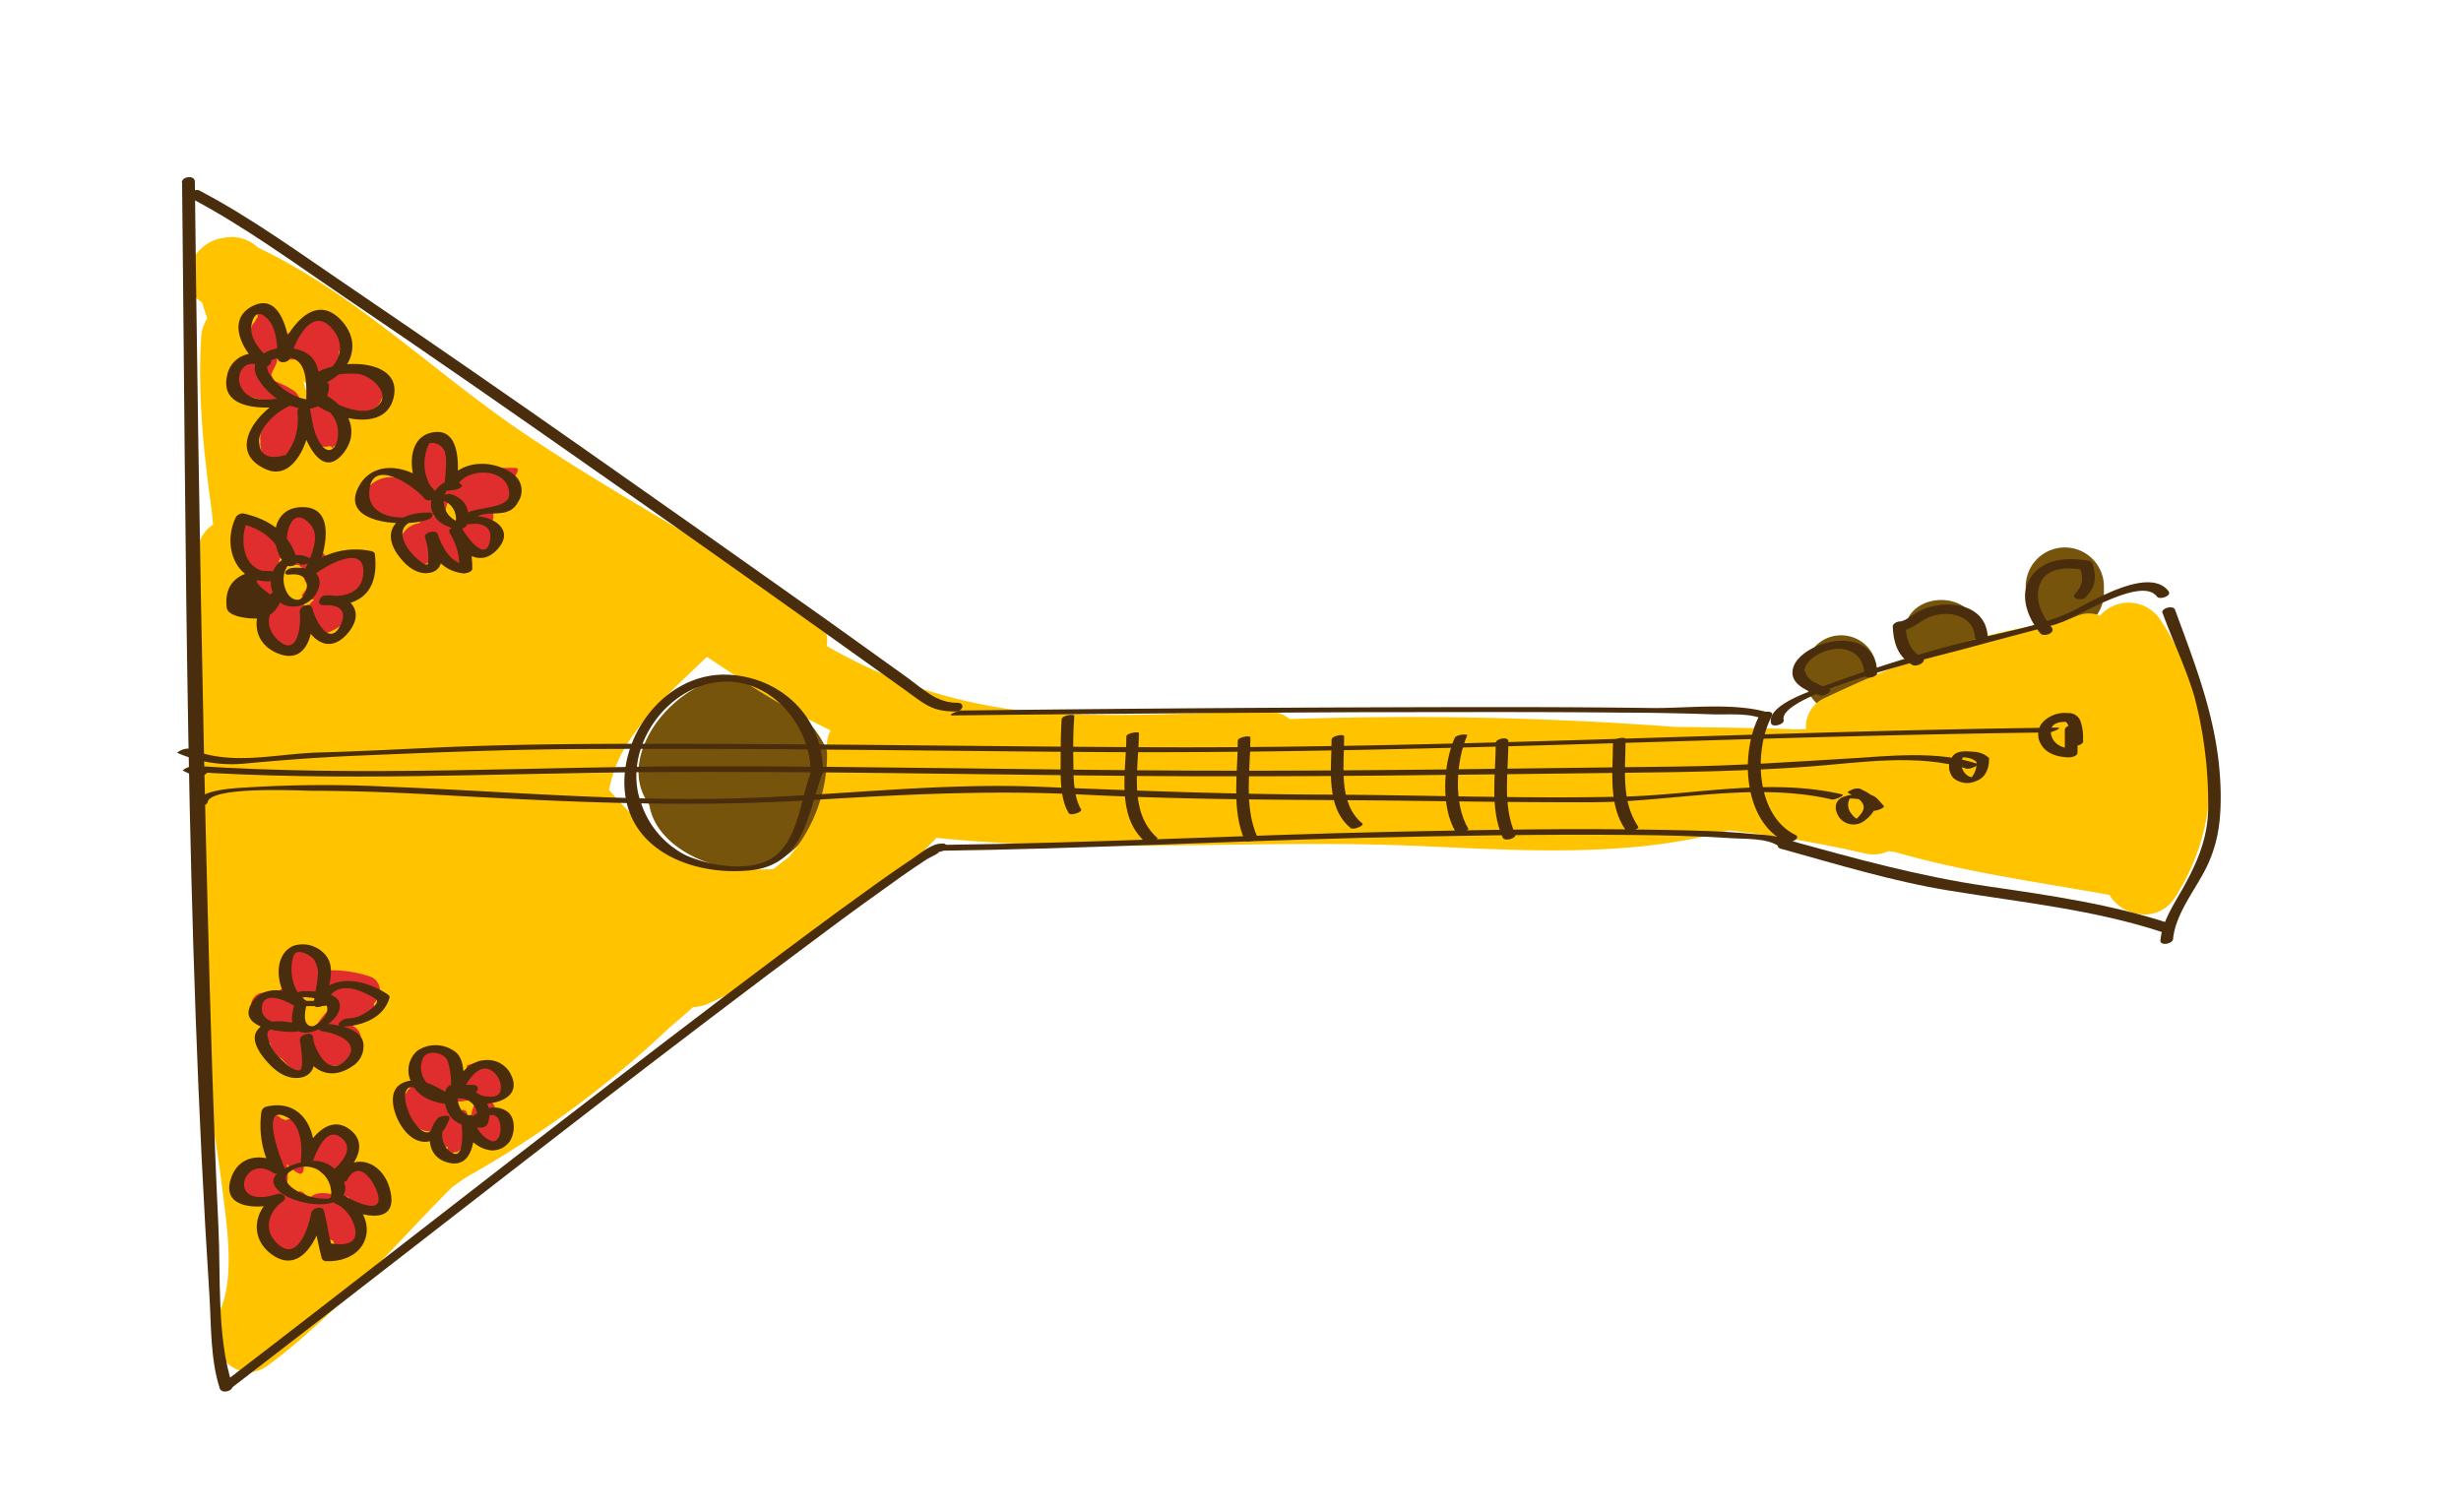 <svg id="layer1" xmlns="http://www.w3.org/2000/svg" viewBox="0 0 377.62 232.08"><defs><style>.cls-1{fill:#77540c;}.cls-2{fill:#ffc300;}.cls-3{fill:#e02d2d;}.cls-4{fill:#492d0c;}</style></defs><path class="cls-1" d="M123.63,128.32a12.89,12.89,0,0,0,2-4.6,10.92,10.92,0,0,0,1.56-2.83c1.42-3.9-1.09-8-3.69-10.71l-.54-.53a17.78,17.78,0,0,0-2-2.54c-7-7.37-18.1-1.42-21.77,6.38-1.9,4.07-1.42,7.44.44,10,.83,5.27,6.63,8.63,11.49,9.55S120.67,132.43,123.63,128.32Z"/><path class="cls-1" d="M322.83,90.84v-.9a6,6,0,0,0-12,.13V91a6,6,0,0,0,12-.13Z"/><path class="cls-1" d="M303.5,97.25c-.08-7-11.38-6.87-11.3.13S303.58,104.25,303.5,97.25Z"/><path class="cls-1" d="M288,103.82v-.9a5.5,5.5,0,1,0-11,.13v.9a5.5,5.5,0,1,0,11-.13Z"/><path class="cls-2" d="M41.1,209.53c10.59-7.9,19-18.07,28.24-27.34l2.08-1.48a157.26,157.26,0,0,0,31.27-23q1.86-1.56,3.67-3.18a6.27,6.27,0,0,0,2.48-.59,64.29,64.29,0,0,0,16.84-11,79.21,79.21,0,0,0,18-14.38c24.25,2.52,48.64.2,73,1.21,15.57.64,33,2,48.52-2.35,2.11.23,4.21.49,6.31.8a6.39,6.39,0,0,0,1.52.34c.64.07,1.27.13,1.92.18q5.52.91,11,2.17a5.7,5.7,0,0,0,3.85-.31l1,.15c10.74,3.09,21.87,4.59,32.88,6.57,1.88,3.24,7.39,4.56,10.09.35,8.58-13.35,6.18-29.78-2.28-42.56a5.83,5.83,0,0,0-9.26-.64,4.45,4.45,0,0,0-3.42,0l-2.42,1c-12.86,1.29-24.91,6.21-36.58,11.72a4.82,4.82,0,0,0-2.7,4.69l-2,.05c-.17,0-.34-.05-.52-.06q-8.73-.24-17.46-.32a544.32,544.32,0,0,0-59.24-1.21,5.16,5.16,0,0,0-3.39-1.16c-13,.16-26.31,1.27-39.27-.33a77.16,77.16,0,0,1-28.36-9.72,5.58,5.58,0,0,0-2.56-5.48c-14.91-9.9-30.85-18.15-45.59-28.31C65.71,56.28,54,44.84,39.6,38l-.19-.16a5.76,5.76,0,0,0-5-1.35C29.54,37,26.45,43.64,31,46.4c.27.83.53,1.66.79,2.49a6,6,0,0,0-.93,3c-.52,8.85.39,17.59,1.61,26.31.08.77.15,1.54.23,2.3a5.18,5.18,0,0,0-2.37,4.68c.14,12.85,0,25.71-.11,38.56-.09,11.29-.86,22.9.35,34.15.86,8,2.46,15.93,3.46,23.93.74,6,2.26,15-.71,20.12C30.61,206.52,36.39,213.05,41.1,209.53ZM46.92,59.76c-.12-.43-.25-.86-.38-1.28l1.59,1.22c0,.1,0,.21,0,.31A6.58,6.58,0,0,0,46.92,59.76Zm53.75,68.85a93.39,93.39,0,0,1-7.22-7.4,20.44,20.44,0,0,1,3.25-7.76l.15-.22c3.13-4.64,7.73-8.69,11.62-12.44l4.53,3a116.81,116.81,0,0,0,14.45,8.28,5.09,5.09,0,0,0-.57,2.56,24,24,0,0,1-5.82,16.86l-2.43,1.88h-.28C111.83,133.64,105.72,133.06,100.67,128.61Z"/><path class="cls-3" d="M72.48,85.11a5,5,0,0,1,.53.11c1,.16,2.73-1.21,2.71-2.26V82c0-.24.06-.35-.13-.4,0-.9.35-1.11-.09-1.63,0-.18.2-.29.2-.36l0-1.34c0-.06,1.59-.26,2.43-.53,1-.33.82-2.67.42-3.36,0,0-.08,0-.1-.07a2.12,2.12,0,0,0,.38-1,4.17,4.17,0,0,0,.48-.73c.13-.27.3-.79-.23-.78l-2.7,0a2,2,0,0,0-1.07.27c-.13.07-.26,0-.38.12a9.53,9.53,0,0,0-3.52.36,1.09,1.09,0,0,0-.69.79s0,0-.07-.06a3.64,3.64,0,0,0-.79-.43c0-2.66-1.55-5.85-4.48-5.61-1.64.13-1.47,3-1.16,4a9.89,9.89,0,0,0,.62,1.48c-.18.61-.33,1.23-.48,1.8a6.3,6.3,0,0,0-.85-.09c-2.51-1.75-5.64-1.81-7.72,1.21-.51.76,1.11,3,1.75,3.34,1.28.72,5.45,1.92,6.87.37a10.09,10.09,0,0,0,1.44-.06,4.08,4.08,0,0,0-1.57,1,3.45,3.45,0,0,0-2.67,2c-.56,2.26.28,3.84,2.61,4.34a3.28,3.28,0,0,0,2.74-1.18,16,16,0,0,1,2.13,1.65C69.88,87.83,72.5,86.21,72.48,85.11Zm-4.21-4.69c.19-.53-.13-1-.82-.8l-.18,0c-.18-.12-.34-.25-.52-.36a.94.94,0,0,0-.38-.12l.43-.07a1.3,1.3,0,0,0,1.62-.89,2.91,2.91,0,0,1,.72-1.68c-.06,0,.21.07.43.26a6.57,6.57,0,0,1,1.81,3.08,3.24,3.24,0,0,0-.85.54c-.41-.39-1.15-.15-1.83.37C68.56,80.68,68.41,80.53,68.27,80.42Z"/><path class="cls-3" d="M44.9,70.2a2.42,2.42,0,0,0,1.65-2.86,6.79,6.79,0,0,0,1.2-.15,1.23,1.23,0,0,0,.23-.08c.64,1,1.56,1.69,2.4,1.38l.09,0h.32c.17.23.3.34.33.22a1,1,0,0,1,.07-.25c2.06-.35,1.77-3.44,1-5.66,1.55,1.12,3.55,1.38,5,0a2.36,2.36,0,0,0,1.3-1.45c.09-.15.18-.29.27-.46.36-.75-.56-3.36-1.37-3.64l-.54-.16A3.11,3.11,0,0,0,55,56.34a10.77,10.77,0,0,0-3.54.29c0-.13.08-.26.11-.4A1.54,1.54,0,0,0,52,55.08c0-.33,0-.66,0-1a5.15,5.15,0,0,0,.37-1.77c0-.81-.49-3.12-1.42-3.41a5.21,5.21,0,0,0-2.37-.26,2.82,2.82,0,0,0-2.91,1.8,2.13,2.13,0,0,1-1,.72H43.56a3,3,0,0,0-2.29-2.42,1.2,1.2,0,0,0-1.15-.54c0-.05-.09-.05-.15-.11-.42-.44-.47.06-.43.58a2.9,2.9,0,0,0-.44.72,1.81,1.81,0,0,0-.47,2,5.85,5.85,0,0,0,1.24,4c0,.11,0,.23,0,.35l0,.15-.09,0a2.45,2.45,0,0,0-1.91-.32,6.72,6.72,0,0,0-1.22.22.39.39,0,0,0-.15.35c0,.06,0,.11,0,.17a5.9,5.9,0,0,0-.62.61c-.52.58.67,3.45,1.37,3.65,1.53.44,3.08.77,4.59,1.21a2,2,0,0,0-.37,1.32,5.1,5.1,0,0,0-1,2,6.53,6.53,0,0,0-.52,1.8,3.19,3.19,0,0,0,0,.7c0,.11,0,.22,0,.31-.1.78.61,3.36,1.58,3.43A3.53,3.53,0,0,0,44.9,70.2ZM42.54,55.09l.08,0c.09,0,.16-.15.21-.19a.65.65,0,0,0,.61.26l3,0s0,.12,0,.11a2.78,2.78,0,0,0,1.21,1.31,3.2,3.2,0,0,0,.55.18c.16,1.24.37,2.5.56,3.73a4.19,4.19,0,0,0-.71,1,.08.08,0,0,0,0,0,6.22,6.22,0,0,0-.44,1,3.08,3.08,0,0,0-.46-.58A3.21,3.21,0,0,0,46,61.16a4,4,0,0,0-.73-1.08,13.43,13.43,0,0,0-3.23-1.63,7.21,7.21,0,0,0-.42-.91C41.81,56.78,42.51,56,42.54,55.09Z"/><path class="cls-3" d="M46.53,97.57c0-.12,0-.22,0-.32a6.94,6.94,0,0,0,1-.84,5.6,5.6,0,0,0,1,0,4.64,4.64,0,0,0,.89.28c0,.09.37.17.41.25-.13.19.05.36.06.51v.34a7.31,7.31,0,0,1-.43-.7h.68c.5,0,3.37-1.6,3.11-2.1,0-.09-.11,0-.18-.1a2.59,2.59,0,0,1,.4-.33c-.18,0-.42-.06-.43-.21s-.18,0-.18,0h0c1-.27.57-.5.52-.67a5.93,5.93,0,0,0-.3-.9,2,2,0,0,0,0-1.43,4.12,4.12,0,0,0,.69-.27c1-.56,4.1-2.48,3-3.95a1.69,1.69,0,0,0-1-.6,6.35,6.35,0,0,0,.32-1.19c.05-.1,0-.14-.09-.13a7,7,0,0,0-1.46.22,7,7,0,0,0-4.28.2,7.92,7.92,0,0,0-1.51-1.44c.74-2.17,1-4.54-1.48-5.59-.23-.1-.69.1-1.19.42L46,78.94c-.62-.27-3.06,1.73-3.2,2.33l-.09.36-.36.3a3.83,3.83,0,0,0-1-.72,5.51,5.51,0,0,0-1.4-.85,11.13,11.13,0,0,0-1-.67c-.54-.32-3.21,1.85-3.21,2.45a7.1,7.1,0,0,0,1.34,4.21,12.92,12.92,0,0,0,1.58,1.73c.06.2.13.41.19.62-1,.53-2.39,1.68-2.33,2.18a2.61,2.61,0,0,0,0,.31l0,0,0,0a4.44,4.44,0,0,0,2.34,3.33c.24.15,1-.27,1.71-.81l.37.5c-.49.41-.84.79-.72,1s.24.34.36.5a.52.52,0,0,0,0,.17,4.92,4.92,0,0,0,.8,2.21,5.48,5.48,0,0,0-.09,1s.07.15.11.15h.7c.35,0,.75.52,1.22.85S46.47,98.1,46.53,97.57Zm-4-8.94a7.82,7.82,0,0,1-.16-1.57c.1-.19.29-.47.38-.67,0,0,.12-.19.1-.2l-.06-.06s.11-.31.22-.51a24.41,24.41,0,0,1,2.54,1.07.32.32,0,0,0,.26,0A8.24,8.24,0,0,1,47,87.83c-.46.61-.49,1.29.43,2.07a11.83,11.83,0,0,0-1.11,1.44.45.45,0,0,1,0,.11,5.32,5.32,0,0,0,1.89.56,4.71,4.71,0,0,0-.71.77l-.7.16a2.28,2.28,0,0,0-2.15-.52A11.37,11.37,0,0,1,42.56,88.63Z"/><path class="cls-3" d="M47.68,162.68v0a2,2,0,0,0,.1-.21c2,1.4,5.26,1.79,6.14-.93.27-.18.54-.37.81-.58a2.19,2.19,0,0,0-.66-3.57,14.59,14.59,0,0,1,1.3-1.08,1.38,1.38,0,0,0,2-1.29,5.57,5.57,0,0,0,0-1,5,5,0,0,0,.59-.84,2.26,2.26,0,0,0-1.09-3.3,18.79,18.79,0,0,0-5.85-1,1.37,1.37,0,0,0-1.09.53,3,3,0,0,0-2.12-2.71,1.9,1.9,0,0,0-2-.69,1.84,1.84,0,0,0-1.18,1.35,3,3,0,0,0-.89,3.38A2,2,0,0,1,42,152.28a8.9,8.9,0,0,0-2.09.12,2,2,0,0,0-1.38,1.91v.34a2.5,2.5,0,0,0,1.72,1.91c-.63.77-.14,2.13.44,2.86a4.87,4.87,0,0,0,.78.65,3.75,3.75,0,0,0,1.77,2.4,14.41,14.41,0,0,0,2,1.93C46.5,165.34,47.84,163.9,47.68,162.68Zm.79-5.19a2.14,2.14,0,0,0-.09.27c-.85-.22-1.75-.32-2.67-.53a6.14,6.14,0,0,0-.18-2.09,2.25,2.25,0,0,0,0-.44A5.72,5.72,0,0,0,46.66,153a11.38,11.38,0,0,0,1.3.1,1.61,1.61,0,0,0,1.64-.54,1.88,1.88,0,0,0,.61,1,8.19,8.19,0,0,0,1,.75A11.09,11.09,0,0,0,48.47,157.49Z"/><path class="cls-3" d="M69.73,176.79c.78.25,1.49-1.23,1.71-2.4a1.65,1.65,0,0,0,1.59.7,6.52,6.52,0,0,1,1.53,1c1.14,1.06,2.42-.19,2.57-1.36,0,0,0,0,0-.08a2.31,2.31,0,0,0,.25-.55,1.87,1.87,0,0,0,.07-.22,2.59,2.59,0,0,0,.26-.8,2.29,2.29,0,0,0-1.2-2.56,1.61,1.61,0,0,0-.36-.1l-.08,0a2.26,2.26,0,0,0-.67-1.37,1.48,1.48,0,0,0,.3-.5,2.79,2.79,0,0,0,1.28-.92c.38-.47.18-4-.56-3.93a8.54,8.54,0,0,0-1.25.14,3,3,0,0,0-.3-.32c-.85-.72-2.14-.4-3.08-.1-.3.09-.18.82-.18,1v.43c0,.14-.1.29-.09.43a7.82,7.82,0,0,1-1.28,0,3.44,3.44,0,0,0-.17-.88c.11-1.9-.78-3.32-2.72-3.15a5.88,5.88,0,0,0-1.6-.36c-.9-.11-1.49,1.26-1.72,2.22a4,4,0,0,0-.75,2.19,1.36,1.36,0,0,0,.4,1,4.44,4.44,0,0,0-2,3.85A2.5,2.5,0,0,0,64,172.79a2.32,2.32,0,0,0,3.23.26.56.56,0,0,0,.05.08,4.18,4.18,0,0,0-.31,1c-.26,1.58.65,1.75,1.72,1.85C68.61,176.88,68.85,177.51,69.73,176.79Zm1-6.41c-.22.07-.48.16-.69.25a2.39,2.39,0,0,1-.84-1.56,12.5,12.5,0,0,0,3.52-.44,5,5,0,0,0,.44.33,2.45,2.45,0,0,0-.26.35,4.82,4.82,0,0,0-.54,1.56s0,.16-.07.26a1.36,1.36,0,0,0-.32.22c-.12.06-.23.14-.23.23v-.41C71.71,170.55,71.33,170.18,70.71,170.38Z"/><path class="cls-3" d="M44.94,192.09a3.4,3.4,0,0,0,2.62-1.76,1.7,1.7,0,0,0,.19-1.05,2,2,0,0,0,.3-.48,5.19,5.19,0,0,1,.5-.31l.16.2a5.1,5.1,0,0,0,2.4,1.68c0,.07,0,.13.07.19.57,1.63,1.59,1.73,1.83.85a3.06,3.06,0,0,0,1.41.36c.46,0,.52-.4.52-.81v-.67c0-.1.1-.19.1-.29.35-.74-.4-2.24-.71-2.72-.09-.12-.15-.24-.23-.35,0-.44,0-.83,0-1.11a4,4,0,0,0-.94-2.2.53.53,0,0,0,.2,0A3.31,3.31,0,0,0,55.67,185a8.19,8.19,0,0,0,1.83.68c.48.12.59-.5.63-.81.45-3.38-1.2-6.07-4.51-5.74a3.9,3.9,0,0,0,.38-2c0-1-.52-2.7-1.62-3-1.82-.46-3-.27-4.05,1-1.34-1.5-2.63-4.05-4.54-3.24a5,5,0,0,0-.66-.27c-.41-.45-.87-.7-1.11,0a.75.75,0,0,0-.41.76c0,.36,0,.69,0,1a10.18,10.18,0,0,0,.18,3c.87,4.45-1.06,1.24-3,2.5a1.37,1.37,0,0,0-.29.24,5.5,5.5,0,0,0-.63.25c-.33,0-.66,0-1,0-1.51,0-.06,3,.43,3.46a11.43,11.43,0,0,0,3.7,2.33,2.61,2.61,0,0,0-.08.57,3.12,3.12,0,0,0-.09.85,6.64,6.64,0,0,0,.31,1.85c-.5.92.47,3,1.26,3.33C43.83,192.41,44.46,192.42,44.94,192.09ZM44,178.6A7.58,7.58,0,0,0,45.71,180c.57.35.88-.18.9-.7a11.39,11.39,0,0,0,0-1.43,1.06,1.06,0,0,0,0-.25,14.44,14.44,0,0,0-.12-1.69c.22.09.25.36.59,1a6.35,6.35,0,0,0,1.21,1.62,3,3,0,0,0,.61.9c.25.29.53.7.81.69H50c.33,0,.51-.37.6-.61,0,0,0-.11,0-.11.33,1,.67,1.87,1.09,2.8a4.5,4.5,0,0,0,1,1.18,1.17,1.17,0,0,0-.24-.09,7.87,7.87,0,0,0-1.08,0c-1.35-.24-3-.55-3.89.6l-.14-.09-.13-.07a2,2,0,0,0-.26-.38l-.27-.24c-.31-.28-.6-.42-.93-.21l-1.84-.34A10.25,10.25,0,0,0,44,178.6Z"/><path class="cls-4" d="M332.77,90.75c-2.95-3.94-11.75,1.53-14.73,3-5.13,2.45-11.33,3.31-16.79,4.81a224,224,0,0,0-21.67,6.82c-1.64.64-8.55,2.81-7.82,5.61.17.69,2.11.17,1.93-.52-1-4,24.78-10.08,27.82-10.92,4.52-1.25,9.07-2.42,13.6-3.65,3.36-.91,13.4-7.64,15.87-4.35.4.54,2.26-.12,1.79-.76Z"/><path class="cls-4" d="M270,109.72c-3.05,5.74-2.56,16.3,4,19.47.71.35,2.43-.62,1.5-1.07-6.06-2.94-6.47-12.89-3.64-18.22.5-.94-1.46-.89-1.84-.18Z"/><path class="cls-4" d="M273.28,130.24c8.61,2.38,17.07,5,25.9,6.43,11,1.8,22.08,2.89,32.72,6.4.86.29,2.27-1,1.1-1.34-9.09-3-18.53-4.35-28-5.73-10.49-1.52-20.45-4.29-30.64-7.1-.87-.24-2.29,1-1.11,1.34Z"/><path class="cls-4" d="M331.84,94.08c1.57,4.32,3.59,8.44,4.89,12.86a64.75,64.75,0,0,1,2.1,16.34c.1,4.83-1.47,8.66-3.76,12.81-1.42,2.55-3.29,5.23-3.57,8.21-.09.89,1.87.55,1.94-.2.34-3.65,3.06-7.12,4.75-10.29,2.15-4,2.64-7.86,2.55-12.41-.22-10.12-3.58-18.53-7-27.84-.28-.77-2.2-.22-1.93.52Z"/><path class="cls-4" d="M271.82,109.49c-5.41-1.82-12.88-.77-18.47-.85-13.49-.18-27-.15-40.46-.11q-32.74.1-65.49.5c-.37,0-2.18.76-1.26.75q31.68-.36,63.36-.5c13.12,0,26.24-.07,39.36.07,4.64,0,9.28.11,13.92.26,2.23.07,5.07-.2,7.22.52a2.89,2.89,0,0,0,1.82-.64Z"/><path class="cls-4" d="M274.74,129.22c-1.53-1.1-4.11-1.09-5.89-1.26-4.55-.45-9.14-.53-13.7-.62-13.91-.27-27.83,0-41.73.3-22.9.5-45.81,1.73-68.71,2-.6,0-2.1.92-.81.91,21.84-.29,43.67-1.45,65.5-2,13.61-.31,27.24-.56,40.86-.43,5.1.05,10.22.15,15.32.49,2.06.15,5.57-.05,7.35,1.24.48.34,2.2-.42,1.81-.7Z"/><path class="cls-4" d="M146.86,107.84c-3.22,0-5.22-2.13-7.83-4l-12.56-9Q108.73,82.27,90.9,69.77q-18.5-13-37.15-25.67C46.21,39,38.67,33.47,30.59,29.23c-.7-.36-2.42.59-1.5,1.07C37.44,34.68,45.22,40.41,53,45.69,65.83,54.37,78.53,63.22,91.2,72.1q18,12.59,35.79,25.29,5.91,4.2,11.79,8.42c3,2.14,4.13,3.4,7.89,3.36,1.06,0,1.51-1.34.19-1.33Z"/><path class="cls-4" d="M144.65,129.47c-1.51-.21-3.47,1.53-4.61,2.27-3.85,2.55-7.57,5.31-11.3,8-11.85,8.71-23.53,17.65-35.2,26.61-19.89,15.26-39.6,30.76-59.48,46-1,.8.54,1.33,1.25.79,18.77-14.42,37.37-29,56.13-43.46,11.55-8.88,23.12-17.73,34.82-26.42,4-3,8-5.88,12-8.73,1.3-.91,2.61-1.81,3.95-2.68.54-.34,2.26-1.07,1.74-1.14.88.12,2-1.12.69-1.31Z"/><path class="cls-4" d="M27.94,28c.63,56.85.55,114,4.19,170.72.29,4.6.14,9.89,1.59,14.32.3.93,2.23.4,1.93-.52-2.42-7.42-1.76-16.69-2.14-24.38-.76-15.71-1.2-31.43-1.61-47.16-.84-32.39-1.38-64.8-1.81-97.21q-.11-8-.19-15.9c0-1.06-2-.8-2,.13Z"/><path class="cls-4" d="M126.25,118.52c.18-8.62-6.78-15-15.25-15-8.75.08-15.47,8.73-15.19,17,.36,10.27,11,14,19.59,13,8.11-1,8.53-8.75,10.85-15,.22-.6-1.7-.36-1.93.26-1.5,4.07-1.9,10.32-5.84,12.87-3.53,2.29-9.71,1.18-13.26-.42a13.78,13.78,0,0,1-6.83-7.94c-3.15-8.45,4.12-18.62,13-18.7,7.47-.07,13.12,7.19,13,14.19,0,.75,1.92.33,1.93-.26Z"/><path class="cls-4" d="M320.09,91.57c1.48-1.54,1.62-3,1-5.06a.75.75,0,0,0-.63-.46c-3.15-.59-7-.35-8.9,2.61-1.8,2.77-.38,6.2,1.5,8.5.56.69,2.4-.08,1.77-.86-1.49-1.83-2.68-4.21-1.85-6.59,1-2.79,4.46-2.68,6.82-2.23l-.64-.45c.49,1.62.5,2.72-.69,4-.85.88,1,1.22,1.62.59Z"/><path class="cls-4" d="M305,97.67c-.2-3.13-2.48-4.65-5.45-4.88a10.23,10.23,0,0,0-4.48.71c-1.23.48-2.63,1.85-3.58,1.86-.37,0-1.08.33-1.06.79.11,2.46.75,4.6,3,5.87.76.43,2.44-.6,1.49-1.14-1.89-1.06-2.43-2.79-2.52-4.86l-1.06.79c2.07,0,3.37-1.81,5.41-2.36,2.7-.73,6.1.14,6.3,3.36.07,1,2,.75,2-.14Z"/><path class="cls-4" d="M288,103.23c-.14-5.23-5.47-5.76-9.4-4-1.49.67-3.33,1.92-3.55,3.69-.29,2.21,2.62,3.28,4.24,3.78.72.22,2.28-.83,1.15-1.18s-3.55-1.13-3.45-2.8c.08-1.22,1.44-2.06,2.42-2.53,3-1.42,6.54-.54,6.65,3.24,0,.92,2,.55,1.94-.2Z"/><path class="cls-4" d="M319.61,113.68a7.64,7.64,0,0,0-.37-3,1.93,1.93,0,0,0-2-1.26,4.6,4.6,0,0,0-4,1.64,2.91,2.91,0,0,0,0,3.25c.83,1.41,2.7,1.89,4.22,1.9.4,0,1.32-.17,1.32-.75,0-1.2,0-2.4,0-3.59,0-1-2-.63-1.95.17,0,1.2,0,2.4,0,3.6l1.32-.75c-1.53,0-3.15-.6-3.44-2.29s1.47-1.95,2.69-1.79l-.55-.25c.88.92.84,2.06.86,3.27,0,1,2,.62,1.95-.18Z"/><path class="cls-4" d="M305.18,116.29a3.66,3.66,0,0,0-2.36-.93c-1-.08-2.57-.26-3.2.69a2.59,2.59,0,0,0,.09,3.31,3.26,3.26,0,0,0,3.5.49c1.53-.55,2-2,2-3.48,0-.39-1.93-.09-1.93.52a3.36,3.36,0,0,1-.7,2.32s-.21.16-.15.13.4-.08.19-.07a1.86,1.86,0,0,1-.54-.15,2.22,2.22,0,0,1-.56-3.4l-1.29.48c1.16,0,2.21-.06,3.11.77.4.38,2.17-.34,1.81-.68Z"/><path class="cls-4" d="M289.08,123.69c-.88-.91-1.27-1.78-2.7-1.81a8.4,8.4,0,0,0-3.52.39c-1.52.6-1.42,2.15-.54,3.29a2.76,2.76,0,0,0,4,.18,4.62,4.62,0,0,0,1.64-2.31c.18-1.18-1.78-2-2.55-2.4a1.91,1.91,0,0,0-1.24.14s-.87.36-.59.5c1.34.66,3.19,1.57,2,3.19a9,9,0,0,1-.83.91,1.52,1.52,0,0,1-.25.26c.45-.3,1.17-.16.74-.24a2.14,2.14,0,0,1-1.08-.84,2.06,2.06,0,0,1-.34-2.39s.21-.16.12-.11c-.44.21-.28.08,0,.08a8.22,8.22,0,0,1,1.48.13c.83.15,1.27,1.11,1.8,1.66.32.34,2.07-.38,1.83-.63Z"/><path class="cls-4" d="M315.65,111.65c-47.17.57-94.23,3.3-141.42,3-24.47-.13-48.94-.52-73.41-.52-11.59,0-23.17.07-34.75.62-5.73.27-11.46.56-17.19.72-6.77.19-13.35,2.15-19.87-.6a2.7,2.7,0,0,0-1.83.64,20.84,20.84,0,0,0,10.22,1.67c6-.57,11.92-1,18-1.25,12.09-.51,24.13-1,36.24-1,25.15-.13,50.3.28,75.45.46,49.17.36,98.19-2.41,147.34-3,.37,0,2.19-.74,1.27-.73Z"/><path class="cls-4" d="M303.27,117.15c-6.15-2-13.32-1.14-19.64-.76-8.73.52-17.37,1.13-26.12,1.23-24.6.28-49.21.73-73.82.63-25.19-.1-50.38-.68-75.57-.67-26.15,0-52.36,1.7-78.48-.08-.35,0-2.08.7-1.4.83l1.69.82c.5.31,2.16-.47,1.81-.69-1.19-.73-.93-.75-1.93-.93l-1.4.83c23.62,1.62,47.3.29,71,.12,25.19-.18,50.38.38,75.56.59,24.71.21,49.41-.21,74.11-.49,9.47-.1,18.86-.25,28.31-.94,7.72-.57,16.84-2.09,24.36.31.48.15,2.21-.6,1.57-.8Z"/><path class="cls-4" d="M282.64,121.89c-11.1-2.57-22.47.09-33.66.35-15.28.35-30.59-.26-45.87-.31-14.52-.05-28.92-.6-43.43-1.2-14.93-.62-29.58,1.15-44.47,1.7-18.68.71-37-1-55.63-1.71a193.38,193.38,0,0,0-21.4.09c-1.59.12-7.92.22-8.25,2.65-.07.54,1.85.17,1.91-.32.35-2.56,14.12-1.81,16-1.8,7.27,0,14.55.34,21.8.76,18.17,1,36.15,1.81,54.37.7,14.12-.87,27.82-1.6,42-.88,13.26.67,26.43.79,39.71.86,12.85.07,25.69.37,38.54.32,12.13,0,24.84-3.19,36.8-.43.47.11,2.17-.64,1.58-.78Z"/><path class="cls-4" d="M162.9,110.37c-.12,2-.16,3.92-.15,5.88,0,2.64-.18,6.14,1.22,8.5.31.53,2.13-.18,1.93-.51-1.31-2.23-1.16-5.4-1.21-7.88-.05-2.17,0-4.34.15-6.5,0-.36-1.9-.11-1.94.51Z"/><path class="cls-4" d="M172.83,113c0,5.42-1.67,12.17,2.93,16.22.38.33,2.08-.42,1.83-.64-4.53-4-2.85-10.79-2.83-16.1,0-.27-1.93,0-1.93.52Z"/><path class="cls-4" d="M189.93,113.67c0,4.93-1,10.64,1.07,15.28.22.49,2.1-.16,1.93-.52-2.1-4.64-1.06-10.35-1.07-15.28,0-.35-1.93-.06-1.93.52Z"/><path class="cls-4" d="M204.32,113.51c0,4.44-.95,10.35,2.91,13.54.45.37,2.19-.38,1.81-.69-3.77-3.11-2.78-9-2.79-13.37,0-.42-1.93-.11-1.93.52Z"/><path class="cls-4" d="M223.22,113.21c-1.77,4-2.18,10.6.15,14.47.28.48,2.08-.26,1.93-.51-2.3-3.84-1.91-10.37-.17-14.31.13-.31-1.69-.15-1.91.35Z"/><path class="cls-4" d="M229.51,114c0,4.71-.95,10.09,1.07,14.52.31.69,2.21.09,1.93-.52-2-4.37-1.06-9.58-1.06-14.23,0-.84-1.94-.43-1.94.23Z"/><path class="cls-4" d="M247.5,113.92c0,4.53-.77,9.52,1.95,13.47.36.52,2.14-.22,1.93-.52-2.72-4-1.94-8.93-1.95-13.47,0-.41-1.93-.1-1.93.52Z"/><path class="cls-4" d="M49.06,61.45c0-1.8.18-3.7-.49-5.41-.81-2.09-2.93-2.64-5-2.67-2.43,0-5.46,1.65-4.17,4.39a9.9,9.9,0,0,0,6.08,4.78c2.59.73,5-.47,5-3.35,0-1-2-.78-2,.14,0,2-1,2.26-2.66,1.63a9.09,9.09,0,0,1-4.39-3.46c-1.17-1.8.21-2.49,1.92-2.66,4-.38,3.65,4.11,3.66,6.74,0,1.05,2,.78,2-.13Z"/><path class="cls-4" d="M48.86,58.83c1.3-1.53,4.07-1.56,5.89-1.47,2.26.12,5.86,3.48,2.68,5.29-2.28,1.3-6.89-.93-8.62-2.45l-1.29,1.23c2.84.91,4.81,2.92,4.26,6-.24,1.35-1.25,2.31-2.34,1-1.25-1.48-1.55-3.87-1.87-5.7l-1.93.52a8.8,8.8,0,0,1-1.79,6.57c-2.78.78-4.14,0-4.1-2.41A5,5,0,0,1,41,64.93a9.45,9.45,0,0,1,3.79-2.79c1.09-.45.33-1.47-.61-1.27-2.36.52-6.21,1.16-7.31-1.75-.76-2,.94-4.16,3-2.92.71.43,2.38-.37,1.49-1.14-1.73-1.49-3.54-3.69-2.51-6.1.69-1.6,2.05-.37,2.64.51,1,1.49,1.06,3.77,1.12,5.45,0,.94,1.66.82,1.91,0,.91-2.88,3.48-8.27,6.65-4.23,2.17,2.76.53,6-2.5,7.1-1.16.4-.82,1.77.36,1.36,4.46-1.54,6.94-6.21,3.25-10.08-4.3-4.5-8.47,2-9.62,5.61l1.91.05c-.1-2.65-1.22-10-5.74-7.8-4.28,2.11-1.53,7,1,9.22l1.49-1.14a4.14,4.14,0,0,0-6.5,2.8c-1.11,5.43,6.68,5,9.73,4.37L43.92,61c-4.26,1.76-9.42,8.21-3.13,11,4.79,2.15,7.37-6,6.78-9.25-.17-.92-2.09-.42-1.93.52.4,2.3,3.15,11,7,6.33,3.13-3.85,0-8.22-4-9.51-.68-.21-2.15.49-1.3,1.24,3,2.61,11.47,5.37,13-.11,1.87-6.76-10.21-6.39-13.08-3-.8.94,1,1.29,1.62.6Z"/><path class="cls-4" d="M70.76,74.34c-1.61-1.46-3.86.14-4.42,1.83-.89,2.7,1.21,4.62,3.73,5,.43.06,1.41-.1,1.56-.62.68-2.3-.21-4-2.47-4.74-.52-.18-2.28.61-1.55.87a3,3,0,0,1,2.1,4.15l1.57-.61a3.28,3.28,0,0,1-3.18-3.09,3.6,3.6,0,0,1,.47-1.92,1.59,1.59,0,0,1,.43-.5c-.54.33-.52,0,0,.38s2.25-.31,1.8-.71Z"/><path class="cls-4" d="M72.76,79.48C75,78,78,79.86,79.51,77a3.11,3.11,0,0,0-.85-4.31c-3.34-2.41-8.59-2.08-10.45,1.94l1.87-.05c.34-2.69.75-9.43-4.08-8.14-4.15,1.11-3.1,7.93-.74,10.16.49.47,2.27,0,1.78-.79-2.45-3.94-9.31-6-11.94-1.24-3.32,6,7.58,6.42,10.73,5.08.61-.25.83-1,0-1-5.21-.08-7.9,3.16-4,7.45,1.1,1.22,2.68,2.19,4.35,1.74,2.51-.68,1.48-4.2,1-5.87l-1.93.51c1.1,2.93,2.63,5.13,5.88,5.51.35,0,1.34-.21,1.33-.71A11.77,11.77,0,0,0,70.83,81c-.34-.57-2.18,0-1.86.66,1.49,2.84,4.53,5.75,7.39,2.59s-1.19-5.36-4.09-5c-1,.13-1.56,1.36-.23,1.18,1.88-.26,3.51.32,3.17,2.42-.62,3.84-3.86-.89-4.31-1.75L69,81.8a9.58,9.58,0,0,1,1.48,5.66l1.34-.7c-2.7-.31-3.82-2.54-4.68-4.82-.27-.73-2.13-.24-1.93.51a9.73,9.73,0,0,1,.49,3.93c-.12.88-1.81-.75-2.16-1.09-2.35-2.32-2.87-5.54,1.49-5.47l0-1c-2.78,1.17-8.54.86-8.37-3.27.23-5.89,7.62-.43,8.59,1.12L67,75.83A6.82,6.82,0,0,1,65.89,68a2.12,2.12,0,0,1,2.39,1.37,7.34,7.34,0,0,1,.14,2.24,28.23,28.23,0,0,1-.28,3.18c-.1.85,1.64.46,1.88-.06,1.49-3.21,8.17-3,8.11,1.13,0,2.26-4.91,1.85-6.6,2.93-1.1.7.56,1.1,1.23.67Z"/><path class="cls-4" d="M47.64,85.69a4.09,4.09,0,0,0-5.85,2.24c-.8,2.22.48,5.09,3,5.13A4.07,4.07,0,0,0,49,89.84c.39-2.49-2.39-2.89-4.21-2.68-.91.11-1.63,1.15-.29,1s2.47.21,2.59,1.62c.06.74-.61,2.21-1.32,2.25-1.59.09-2.31-2-2.26-3.27a3.82,3.82,0,0,1,.73-2.09c.54-.73,1.15-.46,1.85-.08.52.28,2.31-.49,1.55-.9Z"/><path class="cls-4" d="M49.59,92.81c5.62.53,8.6-2,7.93-7.78,0-.29-.4-.44-.64-.48a11.54,11.54,0,0,0-9.9,2.6l1.58.61c1.34-2.94,3.27-10.3-2.53-9.93-4.66.31-4.63,6.06-2.28,8.77.5.58,2.11.23,1.84-.69-1.15-4.1-4.15-6.17-8.17-7.11a1.22,1.22,0,0,0-1.25.61c-2.11,4.37,0,10.18,5.42,9.77.87-.06,1.61-1.32.41-1.48-4.07-.53-7.77.92-7.21,5.54.19,1.56,4,1.76,5.1,1.65,1.86-.19,2.92-1.77,3.49-3.35.34-1-1.06-1-1.58-.6-3.1,2.48-3.57,7.36.59,9.22,4.8,2.13,5.88-3.26,5.53-6.82L46,93.86c.84,3.33,3.9,7.06,7.18,3.51,3-3.26.85-6.22-3.17-6-1.12,0-1.47,1.55-.15,1.49,2.2-.1,3.41.86,2.45,2.94-1.7,3.67-3.9-.54-4.37-2.42-.25-1-2-.42-1.94.52.26,2.6-.52,7.3-3.66,4-1.85-2-1.15-4.42.78-6l-1.58-.61q-4.2-3.06-.18-2.11c.14-.49.27-1,.41-1.47-4.53.34-5.17-5-3.73-8l-1.25.6c3.48.82,5.9,2.63,6.89,6.16l1.85-.7a5.12,5.12,0,0,1-1.41-2.3c-.43-1.17.57-6.26,3.5-3,1.69,1.88-.05,5.22-.9,7.09-.43.92,1.1,1,1.58.6,1.34-1.17,7.31-4.65,7.45-.7.12,3.4-2.67,4.21-5.49,3.94-1-.09-2,1.35-.65,1.47Z"/><path class="cls-4" d="M52.65,183.64A4.49,4.49,0,0,0,51,179.1c-1.62-1.33-3.82-1.09-5.66-.49-1.29.42-4.32,1.62-3.11,3.48,1,1.49,3.17,2.17,4.81,2.5s4.37.43,5.57-1.09c.89-1.13,0-2.69-.7-3.68-.34-.51-2.12.24-1.93.52A4.48,4.48,0,0,1,51,183.07a1.18,1.18,0,0,1-.33.71c-.15.16-.06.09-.26.13a8.46,8.46,0,0,1-4.87-1.19c-1-.54-2.48-1.84-1.14-2.87a4,4,0,0,1,4.16-.46A4.21,4.21,0,0,1,50.74,184c-.13.47,1.76.2,1.91-.32Z"/><path class="cls-4" d="M53.33,180.93c1.65-2.79,3.6-.32,4.4,1.63,1.8,4.39-3.47,1.81-5.29.67l-1.3,1.24a5.81,5.81,0,0,1,3.33,4q.6,3-3.66,2.33c-.46-1.65-.65-3.36-1.11-5-.25-.9-1.8-.42-1.94.33-.48,2.54-2.29,7.9-5.49,4.4-1.89-2.06-.94-4.74,1.12-6.18.84-.59-.07-1.39-.83-1.14-8,2.62-5.34-6.44-.61-3.23.47.32,2.09,0,1.71-.82-.49-1-4-10.09.41-7.71,2.11,1.14,2.34,4.47,2.1,6.49-.12,1,1.65.74,1.91.05.45-1.19,2.14-5.68,4.62-3.1,1.55,1.61-.48,3.77-1.69,4.71-1,.81.51,1.52,1.29.92,2.35-1.83,4.33-5.18,1.19-7.34-3.31-2.27-6.31,2.05-7.27,4.57l1.91.05c.56-4.73-2.08-9.2-7.21-8a1,1,0,0,0-.8.75,14.74,14.74,0,0,0,1.61,9.12l1.71-.82c-2.88-2-6.8-1.76-8,2-1.63,4.9,4.74,4.68,7.52,3.76l-.83-1.14c-3.35,2.35-3.83,6.75-.21,9.17,4.5,3,7.21-3.32,7.83-6.61l-1.95.33c.61,2.22,1,4.48,1.57,6.7a.7.7,0,0,0,.63.46c7.18.23,8.55-7.21,2.28-10.35-.67-.34-2.19.67-1.3,1.23,2.84,1.77,10.52,4.55,8.85-1.91-1.15-4.43-5.86-5.94-8.32-1.78-.56.95,1.41,1,1.85.25Z"/><path class="cls-4" d="M72.48,166.46l-3,0a1.13,1.13,0,0,0-1.07.78,4.73,4.73,0,0,0,.76,4.14c1.11,1.36,3,1.64,4.66,1.65a1.12,1.12,0,0,0,1.07-.78,4.14,4.14,0,0,0-.66-3.76c-1-1.11-2.62-1.28-4-1.29-1.09,0-1.49,1.39-.18,1.39a2.67,2.67,0,0,1,2.9,3.82l1.06-.77a4,4,0,0,1-3.2-1.26,3.87,3.87,0,0,1-.44-3.3l-1.07.77,3,0c1.1,0,1.49-1.4.18-1.39Z"/><path class="cls-4" d="M72.57,169.21c3.12.61,8-.66,5.61-4.72a4,4,0,0,0-3.85-1.81c-2.45.18-4.07,2.48-5.08,4.45l1.88,0c0-1.87.3-4.81-1.51-5.9a5,5,0,0,0-5.58,0,4,4,0,0,0-1,4.69c.82,2.23,3.12,3.19,5.3,3.46.45.06,1.91-.58,1.12-1.1-2.07-1.35-5.17-3.36-7.73-2.08-1.81.91-1.62,3.06-1.06,4.69s1.86,3.7,3.74,4.21c2.35.62,3.86-1.55,4.55-3.43.28-.78-1.5-.39-1.76-.1-1.86,2.05-1.8,5.73,1.23,6.73,4.3,1.41,4.6-4.08,4.25-6.83-.09-.74-2-.27-1.93.52C71,175,75.4,178.27,78,175.41c1.08-1.2,1.24-4-.29-4.93-1.81-1.12-3.8-.36-5.27.94-.86.77,1,.87,1.57.4,3.45-3,3.52,4.25,1.23,3.21a4.63,4.63,0,0,1-2.54-3.65l-1.93.52c.12,1,.69,6.39-1.6,4.91a3.28,3.28,0,0,1-.38-4.93L67,171.79c-.45,1.22-.93,2.59-2.28,1.67a6.63,6.63,0,0,1-2.14-3.18c-.32-.86-.74-2.38-.07-3.2.87-1.08,4.69,1.64,5.41,2.11l1.12-1.1c-2.64-.32-5.33-2.76-4.17-5.64.61-1.49,3.22-1,3.81.31a11.9,11.9,0,0,1,.5,4.53c0,.86,1.61.48,1.88-.06,1.08-2.1,3.11-4.82,5.19-2.17a2.91,2.91,0,0,1,.57,2.22c-.24,1.39-2.15,1-3.09.79-.68-.13-2.28.92-1.16,1.14Z"/><path class="cls-4" d="M50.27,153.54l-3.73.05c-.35,0-1.24.17-1.36.59-.36,1.27-.87,3.39.67,4.08,1.34.59,3.2-.26,4.3-1s2-1.75,2-3c-.07-1.67-2.6-2-3.81-2.11-.6-.05-1.2-.06-1.8-.06a2,2,0,0,0-1.29.49c-.31.33.27.4.48.4,1.24,0,3.73-.07,4.38,1.34.42.92-.39,1.9-1,2.47a4.75,4.75,0,0,1-.62.45c.11-.07-.17.1-.22.12l-.2.1c.2-.1,0,0-.06,0-.28.1.13,0-.15,0h0c-.24,0,.07,0-.16,0l-.21-.07c-1.17-.46-.59-2.71-.34-3.58l-1.36.6,3.73-.05a1.89,1.89,0,0,0,1.29-.48c.31-.33-.27-.4-.48-.4Z"/><path class="cls-4" d="M52.52,157.52c3-.08,6.41-1.31,7.26-4.49,0-.18-.08-.29-.21-.38-3.64-2.53-9.47-3.58-11.42,1.45l1.94-.22c.09-2.13,1.43-5,.11-7A4.57,4.57,0,0,0,45,145.14c-3.54,1.57-2.5,7.67.42,9.38.57.32,2.35-.4,1.53-1-2.41-1.72-6.53-2.61-8.36.46-2.3,3.86,4.79,4.46,6.77,4.34.5,0,1.73-.89.71-1.13-2-.48-5.26-1.12-6.66,1-1.08,1.61.86,4,1.89,5.07,1.28,1.35,3,2.49,5,2.06,2.76-.62,2.07-4.37,1.69-6.32-.15-.72-2.06-.24-1.93.52.72,4.19,4.12,6.75,8,4.09A3.6,3.6,0,0,0,55.74,160c-.42-2.2-3.74-2.68-5.47-2.91-.79-.11-2,1-.73,1.17,2.14.29,6,1.76,3.54,4.37-2.66,2.84-4.79-1.49-5.17-3.69L46,159.5c.1.51.78,4.75-.08,4.75-1.15,0-2.34-1.24-3.06-2A6.28,6.28,0,0,1,41.05,159c-.31-1.94,2.88-.94,3.8-.72l.71-1.13c-1.69.1-5.48.07-5.38-2.49.11-2.89,4-1,5.19-.18l1.53-1c-2-1.19-2.53-4.45-1.95-6.54.47-1.67,2.45-.52,3.17.22a3.82,3.82,0,0,1,.62,2.77c-.07,1.39-.53,2.72-.59,4.11,0,.93,1.72.36,1.94-.22,1.37-3.54,5.09-2.07,7.49-.58,1.23.77-2.2,2.63-2.6,2.75a9,9,0,0,1-1.73.3c-.76,0-2,1.2-.73,1.17Z"/></svg>